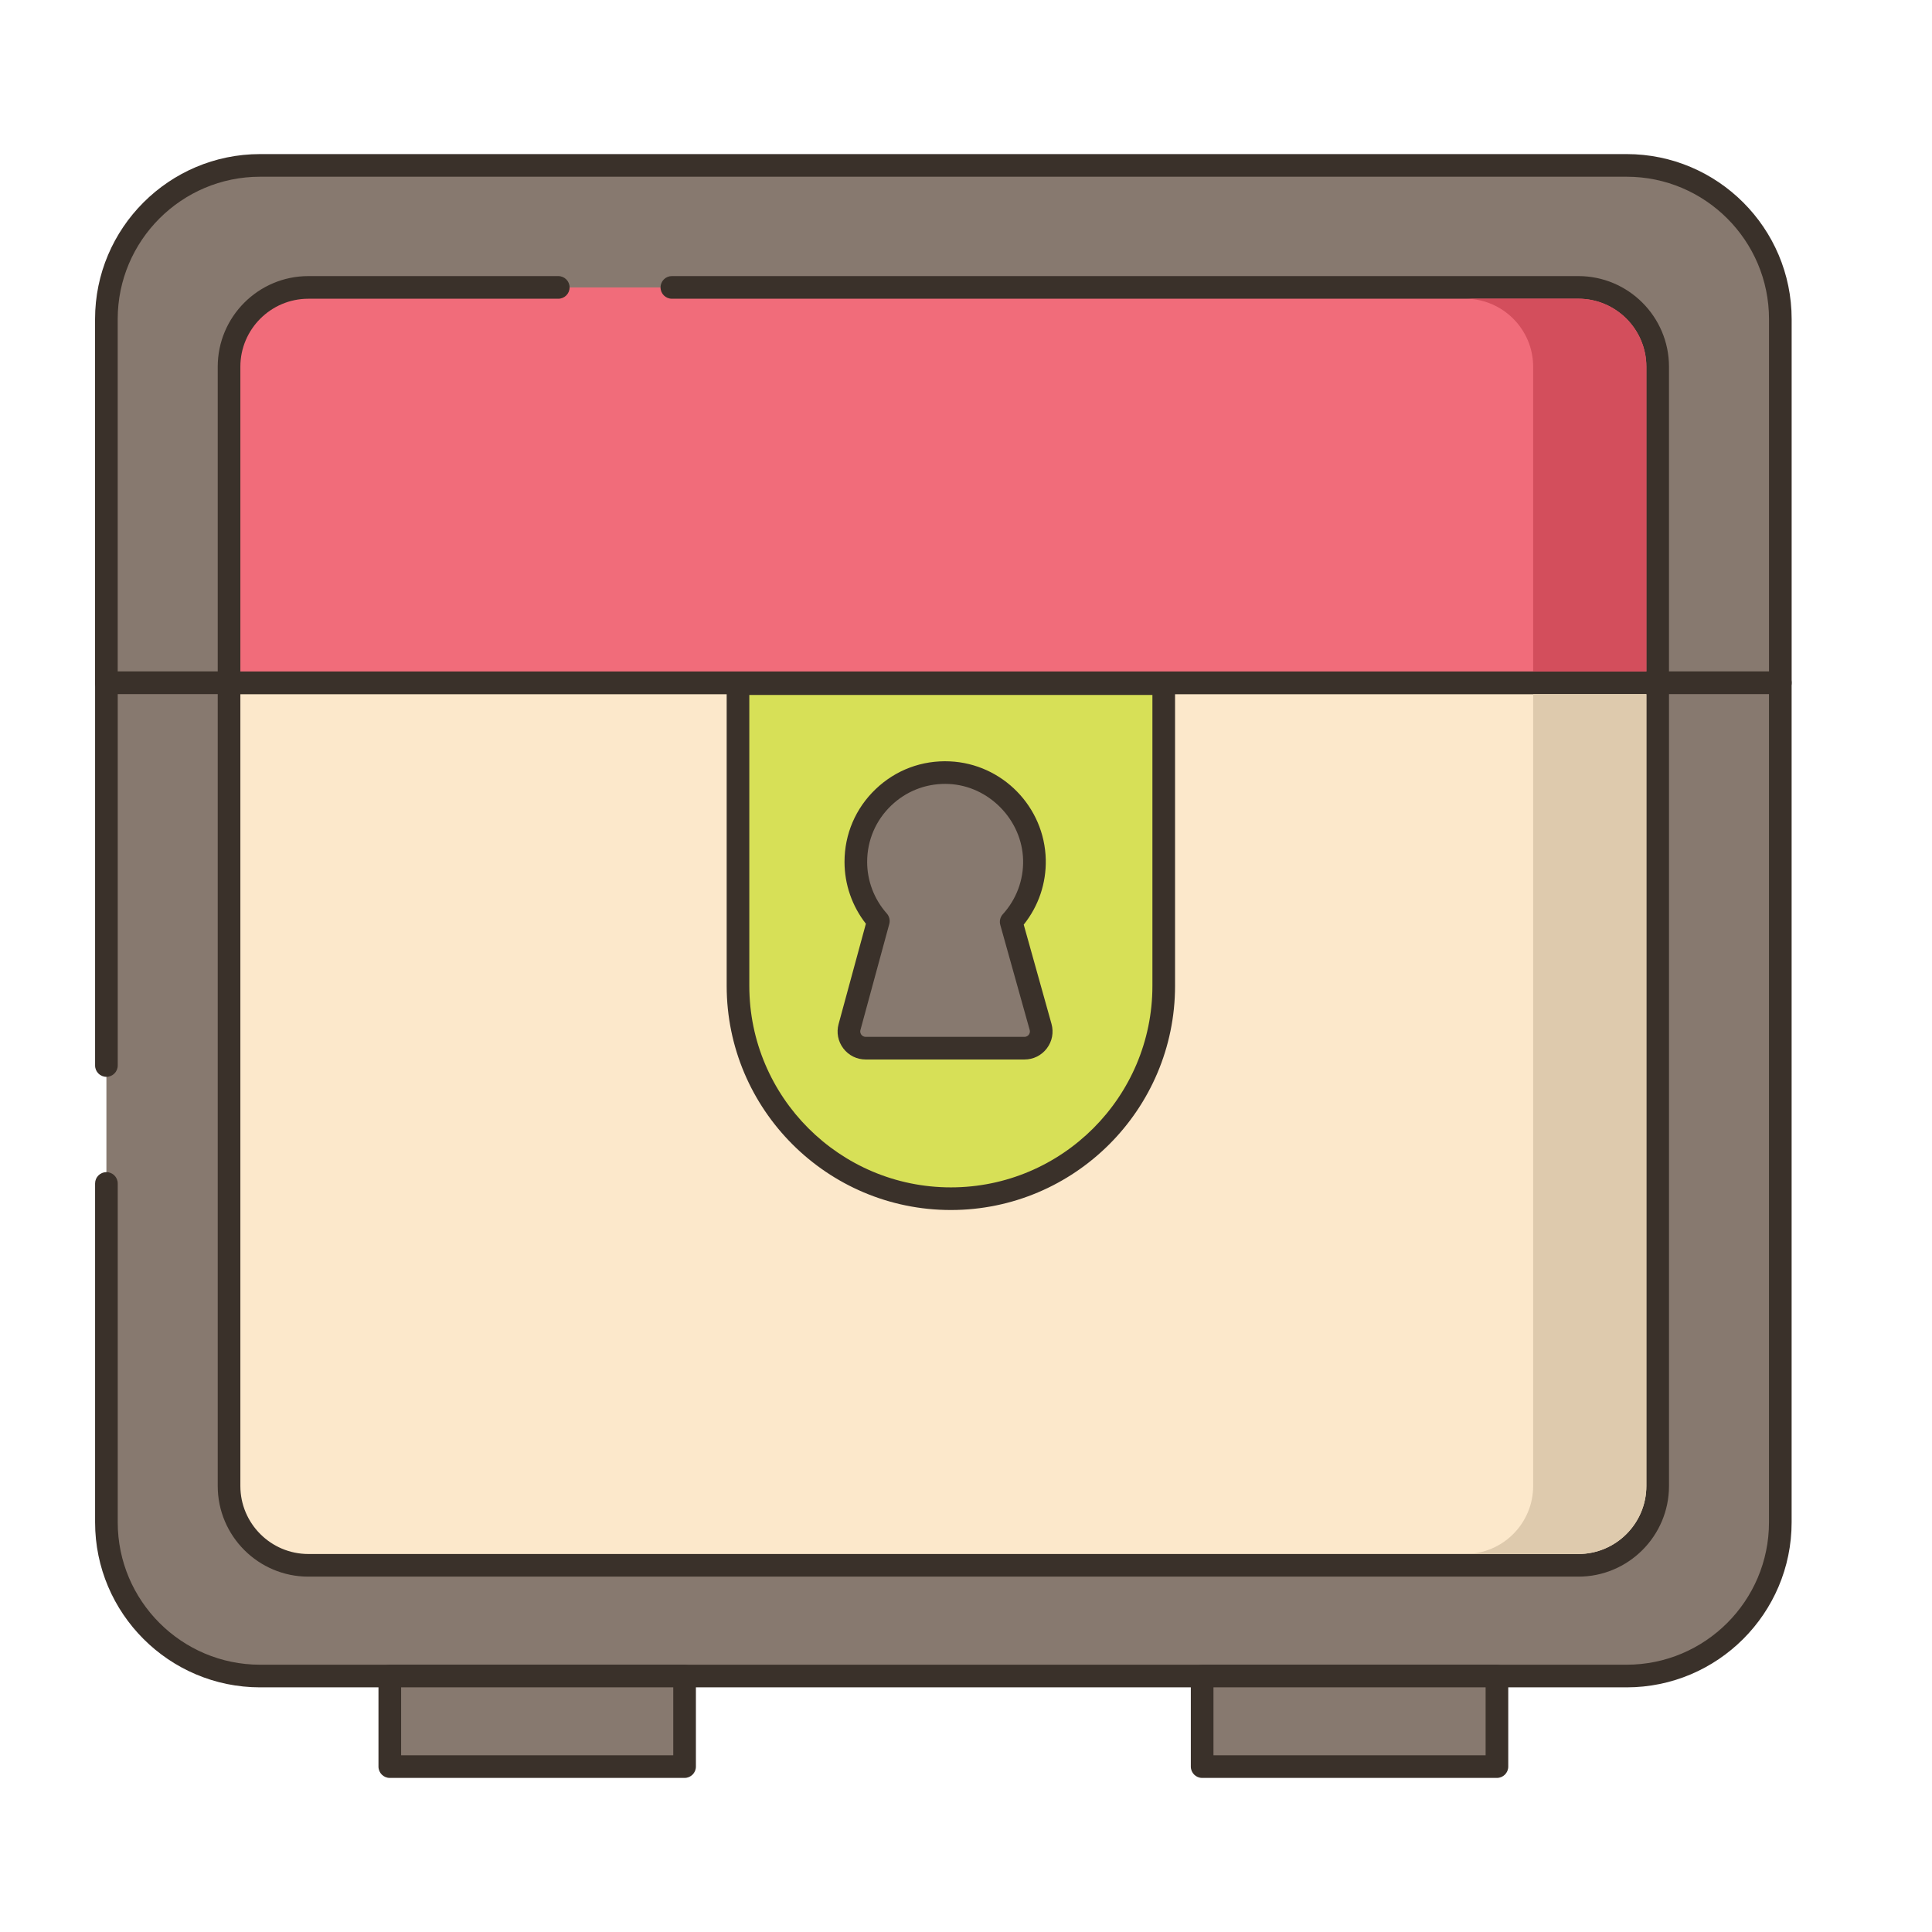 <?xml version="1.0" encoding="utf-8"?>
<!-- Generator: Adobe Illustrator 22.0.0, SVG Export Plug-In . SVG Version: 6.00 Build 0)  -->
<svg xmlns="http://www.w3.org/2000/svg" xmlns:xlink="http://www.w3.org/1999/xlink" version="1.1" id="Layer_2" x="0px" y="0px" viewBox="0 0 256 256" style="enable-background:new 0 0 256 256;" xml:space="preserve" width="512" height="512">
<style type="text/css">
	.st0{fill:#3A312A;}
	.st1{fill:#D7E057;}
	.st2{fill:#FCE8CB;}
	.st3{fill:#F16C7A;}
	.st4{fill:#87796F;}
	.st5{fill:#8AC6DD;}
	.st6{fill:#D34E5C;}
	.st7{fill:#6CA8BF;}
	.st8{fill-rule:evenodd;clip-rule:evenodd;fill:#FCE8CB;}
	.st9{fill:#695B51;}
	.st10{fill:#B9C239;}
	.st11{fill:#DECAAD;}
	.st12{fill:#FCE8CB;stroke:#3A312A;stroke-width:3;stroke-linecap:round;stroke-linejoin:round;stroke-miterlimit:10;}
	.st13{fill:#F5978A;}
</style>
<g>
	<g>
		<g>
			<path class="st4" d="M215.536,21.917H34.464c-11.249,0-20.368,9.119-20.368,20.368v48.189h221.808V42.285     C235.904,31.036,226.785,21.917,215.536,21.917z"/>
		</g>
	</g>
	<g>
		<g>
			<path class="st0" d="M215.535,20.417H34.464c-12.058,0-21.868,9.81-21.868,21.868v48.189c0,0.829,0.671,1.5,1.5,1.5h221.807     c0.828,0,1.5-0.671,1.5-1.5V42.285C237.403,30.227,227.594,20.417,215.535,20.417z M234.403,88.974H15.596V42.285     c0-10.404,8.464-18.868,18.868-18.868h181.071c10.404,0,18.868,8.464,18.868,18.868V88.974z"/>
		</g>
	</g>
	<g>
		<g>
			<path class="st4" d="M14.1,90.473v111.242c0,11.249,9.119,20.368,20.368,20.368h181.064c11.249,0,20.368-9.119,20.368-20.368     V90.473H14.1z"/>
		</g>
	</g>
	<g>
		<g>
			<path class="st0" d="M235.9,88.973H14.1c-0.829,0-1.5,0.671-1.5,1.5v50.713c0,0.829,0.671,1.5,1.5,1.5c0.829,0,1.5-0.671,1.5-1.5     V91.973h218.8v109.742c0,10.404-8.465,18.868-18.869,18.868H34.468c-10.404,0-18.868-8.464-18.868-18.868v-44.901     c0-0.829-0.671-1.5-1.5-1.5c-0.829,0-1.5,0.671-1.5,1.5v44.901c0,12.058,9.81,21.868,21.868,21.868h181.063     c12.059,0,21.869-9.81,21.869-21.868V90.473C237.4,89.644,236.729,88.973,235.9,88.973z"/>
		</g>
	</g>
	<g>
		<g>
			<path class="st2" d="M30.35,90.473v106.429c0,5.805,4.706,10.511,10.51,10.511H209.14c5.805,0,10.51-4.706,10.51-10.511V90.473     H30.35z"/>
		</g>
	</g>
	<g>
		<g>
			<path class="st0" d="M219.65,88.973H30.35c-0.829,0-1.5,0.671-1.5,1.5v106.43c0,6.623,5.388,12.01,12.01,12.01H209.14     c6.623,0,12.011-5.388,12.011-12.01V90.473C221.15,89.644,220.479,88.973,219.65,88.973z M218.15,196.903     c0,4.968-4.042,9.01-9.011,9.01H40.86c-4.968,0-9.01-4.042-9.01-9.01V91.973h186.3V196.903z"/>
		</g>
	</g>
	<g>
		<g>
			<path class="st3" d="M209.14,38.083H40.86c-5.805,0-10.51,4.706-10.51,10.511v41.879h189.3V48.594     C219.65,42.789,214.944,38.083,209.14,38.083z"/>
		</g>
	</g>
	<g>
		<g>
			<path class="st0" d="M209.14,36.583H89.025c-0.829,0-1.5,0.671-1.5,1.5s0.671,1.5,1.5,1.5H209.14c4.969,0,9.011,4.042,9.011,9.01     v40.379H31.85V48.594c0-4.968,4.042-9.01,9.01-9.01h33.115c0.829,0,1.5-0.671,1.5-1.5s-0.671-1.5-1.5-1.5H40.86     c-6.623,0-12.01,5.388-12.01,12.01v41.879c0,0.829,0.671,1.5,1.5,1.5h189.3c0.828,0,1.5-0.671,1.5-1.5V48.594     C221.15,41.971,215.763,36.583,209.14,36.583z"/>
		</g>
	</g>
	<g>
		<g>
			<path class="st1" d="M97.788,90.583v40.043c0,15.578,12.628,28.207,28.207,28.207c15.578,0,28.207-12.629,28.207-28.207V90.583     H97.788z"/>
		</g>
	</g>
	<g>
		<g>
			<path class="st0" d="M154.201,89.083H97.788c-0.829,0-1.5,0.671-1.5,1.5v40.044c0,16.38,13.326,29.706,29.706,29.706     c16.38,0,29.707-13.326,29.707-29.706V90.583C155.701,89.755,155.029,89.083,154.201,89.083z M152.701,130.627     c0,14.726-11.98,26.706-26.707,26.706c-14.726,0-26.706-11.981-26.706-26.706V92.083h53.413V130.627z"/>
		</g>
	</g>
	<g>
		<g>
			<path class="st4" d="M137.885,136.073l-3.895-13.921c1.968-2.166,3.155-5.055,3.08-8.23c-0.145-6.14-5.146-11.262-11.282-11.539     c-6.786-0.307-12.384,5.104-12.384,11.822c0,3.01,1.133,5.748,2.983,7.837l-3.821,14.047c-0.384,1.411,0.679,2.801,2.141,2.801     h21.042C137.217,138.889,138.281,137.487,137.885,136.073z"/>
		</g>
	</g>
	<g>
		<g>
			<path class="st0" d="M139.329,135.669L139.329,135.669l-3.68-13.152c1.962-2.45,2.994-5.483,2.92-8.63     c-0.165-6.976-5.749-12.688-12.713-13.002c-3.687-0.167-7.173,1.14-9.83,3.68c-2.659,2.541-4.123,5.965-4.123,9.641     c0,2.974,1,5.854,2.831,8.195l-3.616,13.294c-0.307,1.127-0.076,2.305,0.633,3.233c0.709,0.928,1.787,1.461,2.955,1.461h21.042     c1.174,0,2.253-0.536,2.963-1.471C139.42,137.983,139.645,136.799,139.329,135.669z M136.32,137.104     c-0.08,0.106-0.262,0.284-0.572,0.284h-21.042c-0.309,0-0.49-0.177-0.571-0.282c-0.081-0.105-0.204-0.327-0.123-0.625     l3.821-14.047c0.133-0.488,0.011-1.01-0.325-1.388c-1.681-1.896-2.606-4.326-2.606-6.842c0-2.849,1.135-5.503,3.195-7.472     c1.942-1.856,4.46-2.863,7.136-2.863c0.161,0,0.323,0.004,0.485,0.011c5.306,0.24,9.724,4.76,9.849,10.076     c0.063,2.655-0.893,5.208-2.69,7.186c-0.347,0.382-0.474,0.916-0.334,1.413l3.896,13.92     C136.523,136.775,136.401,136.998,136.32,137.104z"/>
		</g>
	</g>
	<g>
		<g>
			<rect x="159.289" y="222.083" class="st4" width="39.061" height="12"/>
		</g>
	</g>
	<g>
		<g>
			<path class="st0" d="M198.351,220.583h-39.061c-0.828,0-1.5,0.671-1.5,1.5v12c0,0.829,0.672,1.5,1.5,1.5h39.061     c0.828,0,1.5-0.671,1.5-1.5v-12C199.851,221.255,199.179,220.583,198.351,220.583z M196.851,232.583h-36.061v-9h36.061V232.583z"/>
		</g>
	</g>
	<g>
		<g>
			<rect x="51.65" y="222.083" class="st4" width="39.061" height="12"/>
		</g>
	</g>
	<g>
		<g>
			<path class="st0" d="M90.711,220.583H51.65c-0.829,0-1.5,0.671-1.5,1.5v12c0,0.829,0.671,1.5,1.5,1.5h39.061     c0.829,0,1.5-0.671,1.5-1.5v-12C92.211,221.255,91.54,220.583,90.711,220.583z M89.211,232.583H53.15v-9h36.061V232.583z"/>
		</g>
	</g>
	<g>
		<g>
			<path class="st11" d="M203.15,91.97V196.9c0,4.97-4.04,9.01-9.01,9.01h15c4.97,0,9.01-4.04,9.01-9.01V91.97H203.15z"/>
		</g>
	</g>
	<g>
		<g>
			<path class="st6" d="M209.14,39.58h-15c4.97,0,9.01,4.05,9.01,9.01v40.38h15V48.59C218.15,43.63,214.11,39.58,209.14,39.58z"/>
		</g>
	</g>
</g>
</svg>

